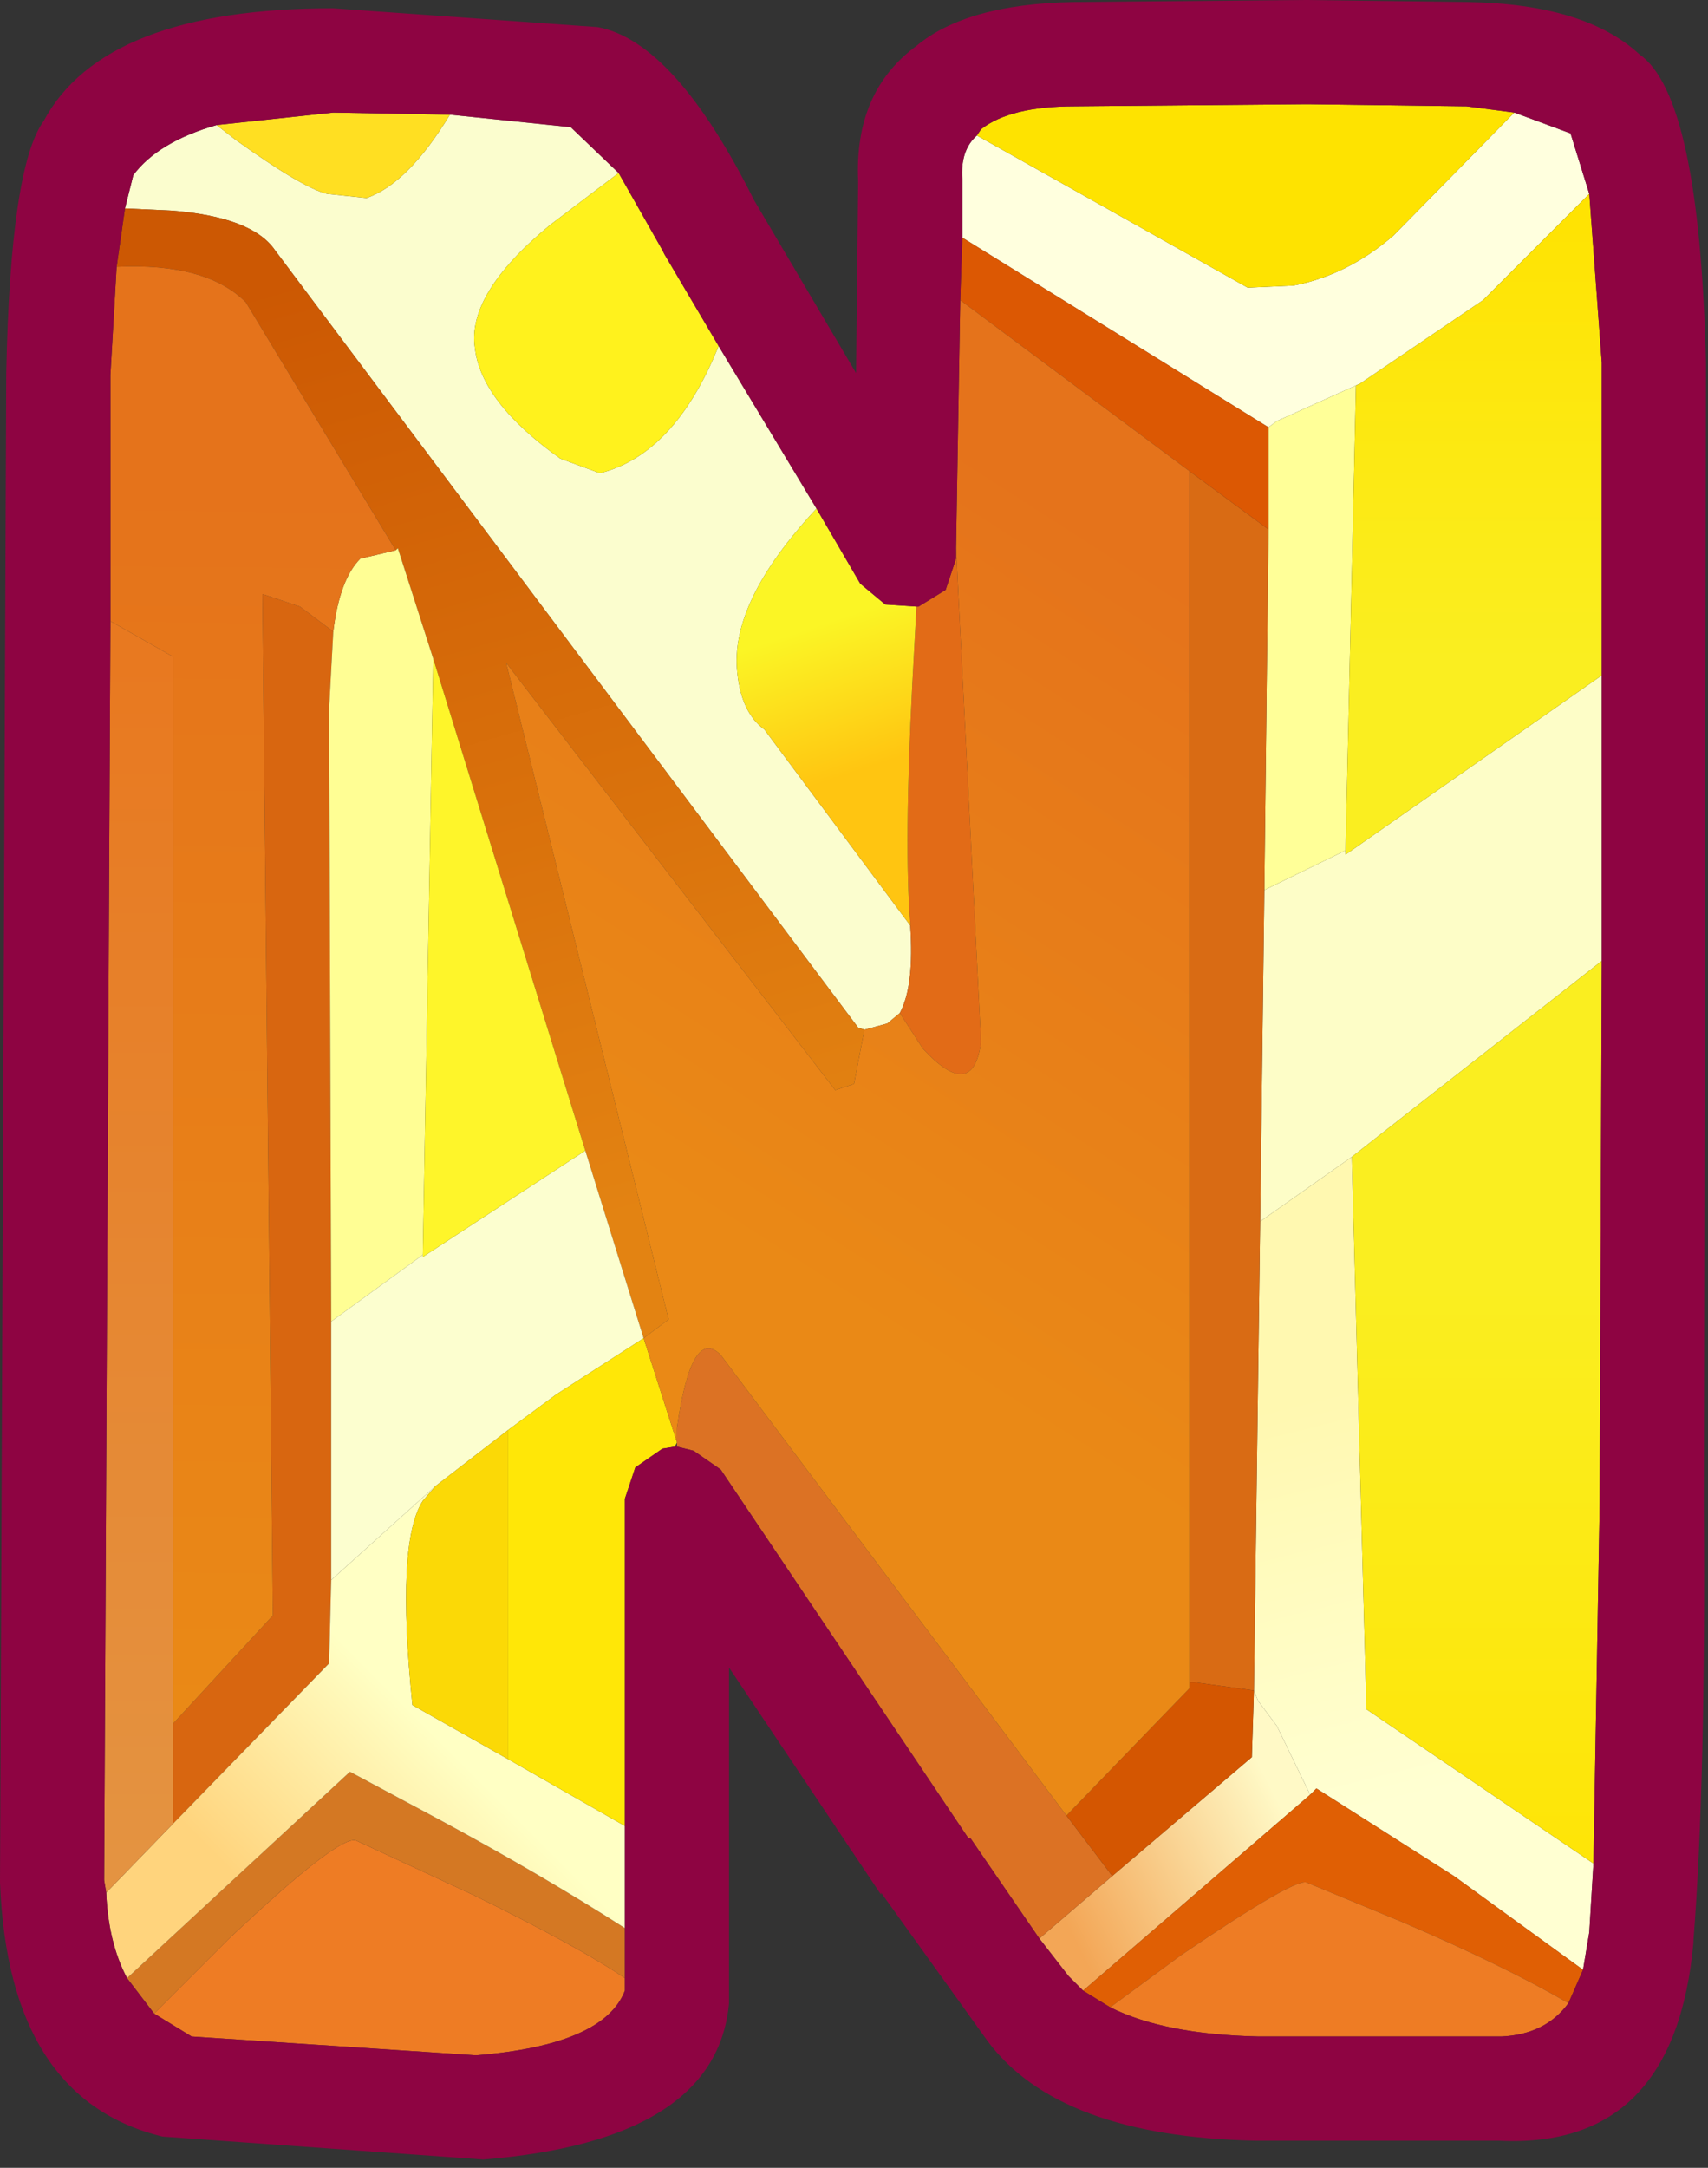 <?xml version="1.0" encoding="utf-8"?>
<svg version="1.1" id="Layer_1"
xmlns="http://www.w3.org/2000/svg"
xmlns:xlink="http://www.w3.org/1999/xlink"
xmlns:author="http://www.sothink.com"
width="41px" height="52px"
xml:space="preserve">
<rect width="100%" height="100%" fill="#333333" stroke="none"/>
<g id="106" transform="matrix(1, 0, 0, 1, 0, 0)">
<path style="fill:#FBFDCE;fill-opacity:1" d="M10.8,2.75L13.7 3.05L14.85 4.15L13.2 5.4Q11.2 7.05 11.4 8.35Q11.55 9.65 13.45 11L14.4 11.35Q16.2 10.9 17.25 8.3L19.6 12.2Q17.5 14.45 17.7 16.15Q17.8 17.1 18.35 17.5L21.85 22.2Q21.95 23.65 21.6 24.3L21.3 24.55L20.75 24.7L20.6 24.65L6.6 6Q6.05 5.2 4.1 5.05L3 5L3.2 4.2Q3.8 3.4 5.2 3L5.65 3.35Q7.25 4.5 7.85 4.65L8.8 4.75Q9.8 4.4 10.8 2.75" />
<path style="fill:#FFFFDE;fill-opacity:1" d="M23.1,5.7L23.1 4.4L23.1 4.3Q23.05 3.6 23.45 3.25L29.95 6.9L31.05 6.85Q32.35 6.6 33.45 5.65L36.35 2.7L37.7 3.2L38.15 4.65L35.6 7.2L32.65 9.2L30.65 10.1L30.45 10.25L23.1 5.7" />
<path style="fill:#FDFDC7;fill-opacity:1" d="M32.45,27.75L30.25 29.3L30.35 21.35L32.3 20.4L32.3 20.5L38.45 16.2L38.45 23.05L32.45 27.75" />
<path style="fill:#FFFF98;fill-opacity:1" d="M32.55,9.25L32.3 20.4L30.35 21.35L30.45 12.7L30.45 10.25L30.65 10.1L32.65 9.2L32.55 9.25" />
<linearGradient
id="LinearGradID_139" gradientUnits="userSpaceOnUse" gradientTransform="matrix(0.001, 0.006, -0.004, 0.001, 33.4, 38.15)" spreadMethod ="pad" x1="-819.2" y1="0" x2="819.2" y2="0" >
<stop  offset="0" style="stop-color:#FFF8B0;stop-opacity:1" />
<stop  offset="1" style="stop-color:#FFFFD2;stop-opacity:1" />
</linearGradient>
<path style="fill:url(#LinearGradID_139) " d="M32.45,27.75L32.8 41L38.25 44.7L38.15 46.35L38 47.25L34.9 45L31.6 42.9L31.45 43.05L30.65 41.4L30.2 40.8L30.1 40.55L30.25 29.3L32.45 27.75" />
<linearGradient
id="LinearGradID_140" gradientUnits="userSpaceOnUse" gradientTransform="matrix(0.003, -0.002, 0.001, 0.002, 28, 44.4)" spreadMethod ="pad" x1="-819.2" y1="0" x2="819.2" y2="0" >
<stop  offset="0" style="stop-color:#F3A656;stop-opacity:1" />
<stop  offset="1" style="stop-color:#FFF9C6;stop-opacity:1" />
</linearGradient>
<path style="fill:url(#LinearGradID_140) " d="M26,47.75L25.65 47.4L24.95 46.5L26.7 45L30.05 42.15L30.1 40.55L30.2 40.8L30.65 41.4L31.45 43.05L26 47.75" />
<path style="fill:#DC7224;fill-opacity:1" d="M24.95,46.5L23.3 44.1L23.25 44.1L17.3 35.25L16.65 34.8L16.25 34.7L16.25 34.6L16.25 34.25Q16.6 31.8 17.3 32.5L25.6 43.55L26.7 45L24.95 46.5" />
<path style="fill:#E05F04;fill-opacity:1" d="M31.45,43.05L31.6 42.9L34.9 45L38 47.25L37.65 48.05Q36.1 47.15 33.65 46.1L31.35 45.15Q31 45.1 28.35 46.9L26.65 48.15L26 47.75L31.45 43.05" />
<path style="fill:#EE7C24;fill-opacity:1" d="M37.65,48.05Q37.1 48.8 36.05 48.85L30.2 48.85Q27.95 48.8 26.65 48.15L28.35 46.9Q31 45.1 31.35 45.15L33.65 46.1Q36.1 47.15 37.65 48.05M15,47.45L15 47.75Q14.5 49.05 11.45 49.3L11.4 49.3L4.6 48.85L3.7 48.3L5.5 46.5Q8.15 44 8.55 44.15L11.35 45.45Q13.9 46.7 15 47.45" />
<path style="fill:#D47823;fill-opacity:1" d="M15,46.25L15 47.45Q13.9 46.7 11.35 45.45L8.55 44.15Q8.15 44 5.5 46.5L3.7 48.3L3.05 47.45L8.4 42.5L10.55 43.65Q13.05 45 15 46.25" />
<path style="fill:#D96B14;fill-opacity:1" d="M30.25,29.3L30.1 40.55L28.65 40.35L28.55 40.35L28.55 11.3L30.45 12.7L30.35 21.35L30.25 29.3" />
<path style="fill:#DC5803;fill-opacity:1" d="M30.45,10.25L30.45 12.7L28.55 11.3L23.05 7.2L23.1 5.7L30.45 10.25" />
<path style="fill:#D45601;fill-opacity:1" d="M25.6,43.55L28.55 40.5L28.55 40.35L28.65 40.35L30.1 40.55L30.05 42.15L26.7 45L25.6 43.55" />
<path style="fill:#E26B17;fill-opacity:1" d="M23.55,25Q23.35 26.45 22.15 25.15L21.6 24.3Q21.95 23.65 21.85 22.2L21.85 22.15Q21.7 20.3 21.9 16.4L22 14.55L22.05 14.55L22.7 14.15L22.95 13.4L22.95 13.15L23.55 25" />
<linearGradient
id="LinearGradID_141" gradientUnits="userSpaceOnUse" gradientTransform="matrix(0.001, 0.002, -0.003, 0.001, 20.4, 16.65)" spreadMethod ="pad" x1="-819.2" y1="0" x2="819.2" y2="0" >
<stop  offset="0" style="stop-color:#FBF525;stop-opacity:1" />
<stop  offset="1" style="stop-color:#FFC511;stop-opacity:1" />
</linearGradient>
<path style="fill:url(#LinearGradID_141) " d="M19.6,12.2L20.65 14L21.25 14.5L22 14.55L21.9 16.4Q21.7 20.3 21.85 22.15L21.85 22.2L18.35 17.5Q17.8 17.1 17.7 16.15Q17.5 14.45 19.6 12.2" />
<path style="fill:#FFF21D;fill-opacity:1" d="M14.4,11.35L13.45 11Q11.55 9.65 11.4 8.35Q11.2 7.05 13.2 5.4L14.85 4.15L15.9 6L15.95 6.1L17.25 8.3Q16.2 10.9 14.4 11.35" />
<path style="fill:#FFDF22;fill-opacity:1" d="M8.8,4.75L7.85 4.65Q7.25 4.5 5.65 3.35L5.2 3L8 2.7L10.8 2.75Q9.8 4.4 8.8 4.75" />
<linearGradient
id="LinearGradID_142" gradientUnits="userSpaceOnUse" gradientTransform="matrix(0.004, 0.014, -0.007, 0.002, 12.4, 17.55)" spreadMethod ="pad" x1="-819.2" y1="0" x2="819.2" y2="0" >
<stop  offset="0" style="stop-color:#CC5803;stop-opacity:1" />
<stop  offset="1" style="stop-color:#E38312;stop-opacity:1" />
</linearGradient>
<path style="fill:url(#LinearGradID_142) " d="M14.05,27.6L10.4 15.8L9.55 13.15L9.5 13.2L5.9 7.25Q4.95 6.3 2.8 6.4L3 5L4.1 5.05Q6.05 5.2 6.6 6L20.6 24.65L20.75 24.7L20.5 26L20.05 26.15L12.15 15.9L16.05 31.65L15.45 32.1L14.05 27.6" />
<path style="fill:#D86610;fill-opacity:1" d="M7.95,37.9L7.9 39.9L4.15 43.75L4.15 41.35L6.55 38.75L6.3 14.25L7.2 14.55L8 15.15L7.9 17L7.95 31.7L7.95 37.9" />
<linearGradient
id="LinearGradID_143" gradientUnits="userSpaceOnUse" gradientTransform="matrix(0, 0.007, -0.004, 0, 35.15, 10.1)" spreadMethod ="pad" x1="-819.2" y1="0" x2="819.2" y2="0" >
<stop  offset="0" style="stop-color:#FFE200;stop-opacity:1" />
<stop  offset="1" style="stop-color:#FAEE20;stop-opacity:1" />
</linearGradient>
<path style="fill:url(#LinearGradID_143) " d="M32.3,20.4L32.55 9.25L32.65 9.2L35.6 7.2L38.15 4.65L38.45 8.7L38.45 16.2L32.3 20.5L32.3 20.4" />
<linearGradient
id="LinearGradID_144" gradientUnits="userSpaceOnUse" gradientTransform="matrix(-0, -0.011, 0.004, -0, 35.85, 39.8)" spreadMethod ="pad" x1="-819.2" y1="0" x2="819.2" y2="0" >
<stop  offset="0" style="stop-color:#FFE200;stop-opacity:1" />
<stop  offset="1" style="stop-color:#FAEE20;stop-opacity:1" />
</linearGradient>
<path style="fill:url(#LinearGradID_144) " d="M38.45,23.05L38.4 36.05L38.25 44.7L32.8 41L32.45 27.75L38.45 23.05" />
<path style="fill:#FEE300;fill-opacity:1" d="M23.45,3.25L23.55 3.1Q24.25 2.55 25.8 2.55L31.35 2.5L31.4 2.5L35.15 2.55L35.2 2.55L36.35 2.7L33.45 5.65Q32.35 6.6 31.05 6.85L29.95 6.9L23.45 3.25" />
<path style="fill:#FFFE94;fill-opacity:1" d="M10.15,30.1L7.95 31.7L7.9 17L8 15.15Q8.15 13.9 8.65 13.4L9.5 13.2L9.55 13.15L10.4 15.8L10.15 30.1" />
<path style="fill:#FCFECF;fill-opacity:1" d="M7.95,31.7L10.15 30.1L10.15 30.15L14.05 27.6L15.45 32.1L13.35 33.45L12.2 34.3L10.45 35.65L7.95 37.9L7.95 31.7" />
<linearGradient
id="LinearGradID_145" gradientUnits="userSpaceOnUse" gradientTransform="matrix(0.002, -0.003, 0.005, 0.005, 9.2, 44.45)" spreadMethod ="pad" x1="-819.2" y1="0" x2="819.2" y2="0" >
<stop  offset="0" style="stop-color:#FFD47D;stop-opacity:1" />
<stop  offset="1" style="stop-color:#FFFFC4;stop-opacity:1" />
</linearGradient>
<path style="fill:url(#LinearGradID_145) " d="M10.55,43.65L8.4 42.5L3.05 47.45Q2.6 46.6 2.55 45.4L4.15 43.75L7.9 39.9L7.95 37.9L10.45 35.65L10.15 36Q9.5 37 9.9 40.9L12.2 42.2L15 43.8L15 46.25Q13.05 45 10.55 43.65" />
<linearGradient
id="LinearGradID_146" gradientUnits="userSpaceOnUse" gradientTransform="matrix(0.001, -0.018, 0.002, 0, 3.35, 30.55)" spreadMethod ="pad" x1="-819.2" y1="0" x2="819.2" y2="0" >
<stop  offset="0.02" style="stop-color:#E49341;stop-opacity:1" />
<stop  offset="1" style="stop-color:#E87920;stop-opacity:1" />
</linearGradient>
<path style="fill:url(#LinearGradID_146) " d="M4.15,43.75L2.55 45.4L2.5 45.1L2.65 14.9L4.15 15.75L4.15 41.35L4.15 43.75" />
<path style="fill:#FBD906;fill-opacity:1" d="M12.2,34.3L12.2 42.2L9.9 40.9Q9.5 37 10.15 36L10.45 35.65L12.2 34.3" />
<path style="fill:#FFE707;fill-opacity:1" d="M16.2,34.7L15.9 34.75L15.25 35.2L15 35.95L15 43.8L12.2 42.2L12.2 34.3L13.35 33.45L15.45 32.1L16.25 34.6L16.2 34.7" />
<path style="fill:#FEF52A;fill-opacity:1" d="M10.15,30.1L10.4 15.8L14.05 27.6L10.15 30.15L10.15 30.1" />
<linearGradient
id="LinearGradID_147" gradientUnits="userSpaceOnUse" gradientTransform="matrix(0.006, -0.01, 0.014, 0.009, 23.85, 22.4)" spreadMethod ="pad" x1="-819.2" y1="0" x2="819.2" y2="0" >
<stop  offset="0" style="stop-color:#EA8916;stop-opacity:1" />
<stop  offset="1" style="stop-color:#E5731B;stop-opacity:1" />
</linearGradient>
<path style="fill:url(#LinearGradID_147) " d="M28.55,40.35L28.55 40.5L25.6 43.55L17.3 32.5Q16.6 31.8 16.25 34.25L16.25 34.6L15.45 32.1L16.05 31.65L12.15 15.9L20.05 26.15L20.5 26L20.75 24.7L21.3 24.55L21.6 24.3L22.15 25.15Q23.35 26.45 23.55 25L22.95 13.15L23.05 7.2L28.55 11.3L28.55 40.35" />
<linearGradient
id="LinearGradID_148" gradientUnits="userSpaceOnUse" gradientTransform="matrix(0, -0.018, 0.004, 4.57764e-005, 6.05, 26.35)" spreadMethod ="pad" x1="-819.2" y1="0" x2="819.2" y2="0" >
<stop  offset="0" style="stop-color:#EA8916;stop-opacity:1" />
<stop  offset="1" style="stop-color:#E5731B;stop-opacity:1" />
</linearGradient>
<path style="fill:url(#LinearGradID_148) " d="M8.65,13.4Q8.15 13.9 8 15.15L7.2 14.55L6.3 14.25L6.55 38.75L4.15 41.35L4.15 15.75L2.65 14.9L2.65 9L2.8 6.4Q4.95 6.3 5.9 7.25L9.5 13.2L8.65 13.4" />
<path style="fill:#8E0442;fill-opacity:1" d="M40.9,36.05Q40.95 42.75 40.65 46.55L40.65 46.6Q40.2 51.55 36 51.35L30.15 51.35Q25.4 51.25 23.7 48.95L21.15 45.4L21.15 45.45L17.5 40L17.5 47.85L17.5 48.05Q17.2 51.35 11.6 51.8L3.9 51.25Q0.2 50.35 0 45.15L0.15 8.95Q0.25 4 1.05 2.9Q2.5 0.2 8 0.2L14.35 0.65Q16.2 1 18.1 4.8L20.55 8.95L20.6 4.35Q20.5 2.2 22 1.1Q23.2 0.1 25.75 0.05L31.3 0L31.35 0L35.25 0.05Q38.05 0.1 39.35 1.3Q40.8 2.3 40.95 8.7L40.9 36.05M35.2,2.55L35.15 2.55L31.4 2.5L31.35 2.5L25.8 2.55Q24.25 2.55 23.55 3.1L23.45 3.25Q23.05 3.6 23.1 4.3L23.1 4.4L23.1 5.7L23.05 7.2L22.95 13.15L22.95 13.4L22.7 14.15L22.05 14.55L22 14.55L21.25 14.5L20.65 14L19.6 12.2L17.25 8.3L15.95 6.1L15.9 6L14.85 4.15L13.7 3.05L10.8 2.75L8 2.7L5.2 3Q3.8 3.4 3.2 4.2L3 5L2.8 6.4L2.65 9L2.65 14.9L2.5 45.1L2.55 45.4Q2.6 46.6 3.05 47.45L3.7 48.3L4.6 48.85L11.4 49.3L11.45 49.3Q14.5 49.05 15 47.75L15 47.45L15 46.25L15 43.8L15 35.95L15.25 35.2L15.9 34.75L16.2 34.7L16.25 34.7L16.65 34.8L17.3 35.25L23.25 44.1L23.3 44.1L24.95 46.5L25.65 47.4L26 47.75L26.65 48.15Q27.95 48.8 30.2 48.85L36.05 48.85Q37.1 48.8 37.65 48.05L38 47.25L38.15 46.35L38.25 44.7L38.4 36.05L38.45 23.05L38.45 16.2L38.45 8.7L38.15 4.65L37.7 3.2L36.35 2.7L35.2 2.55" />
</g>
</svg>
